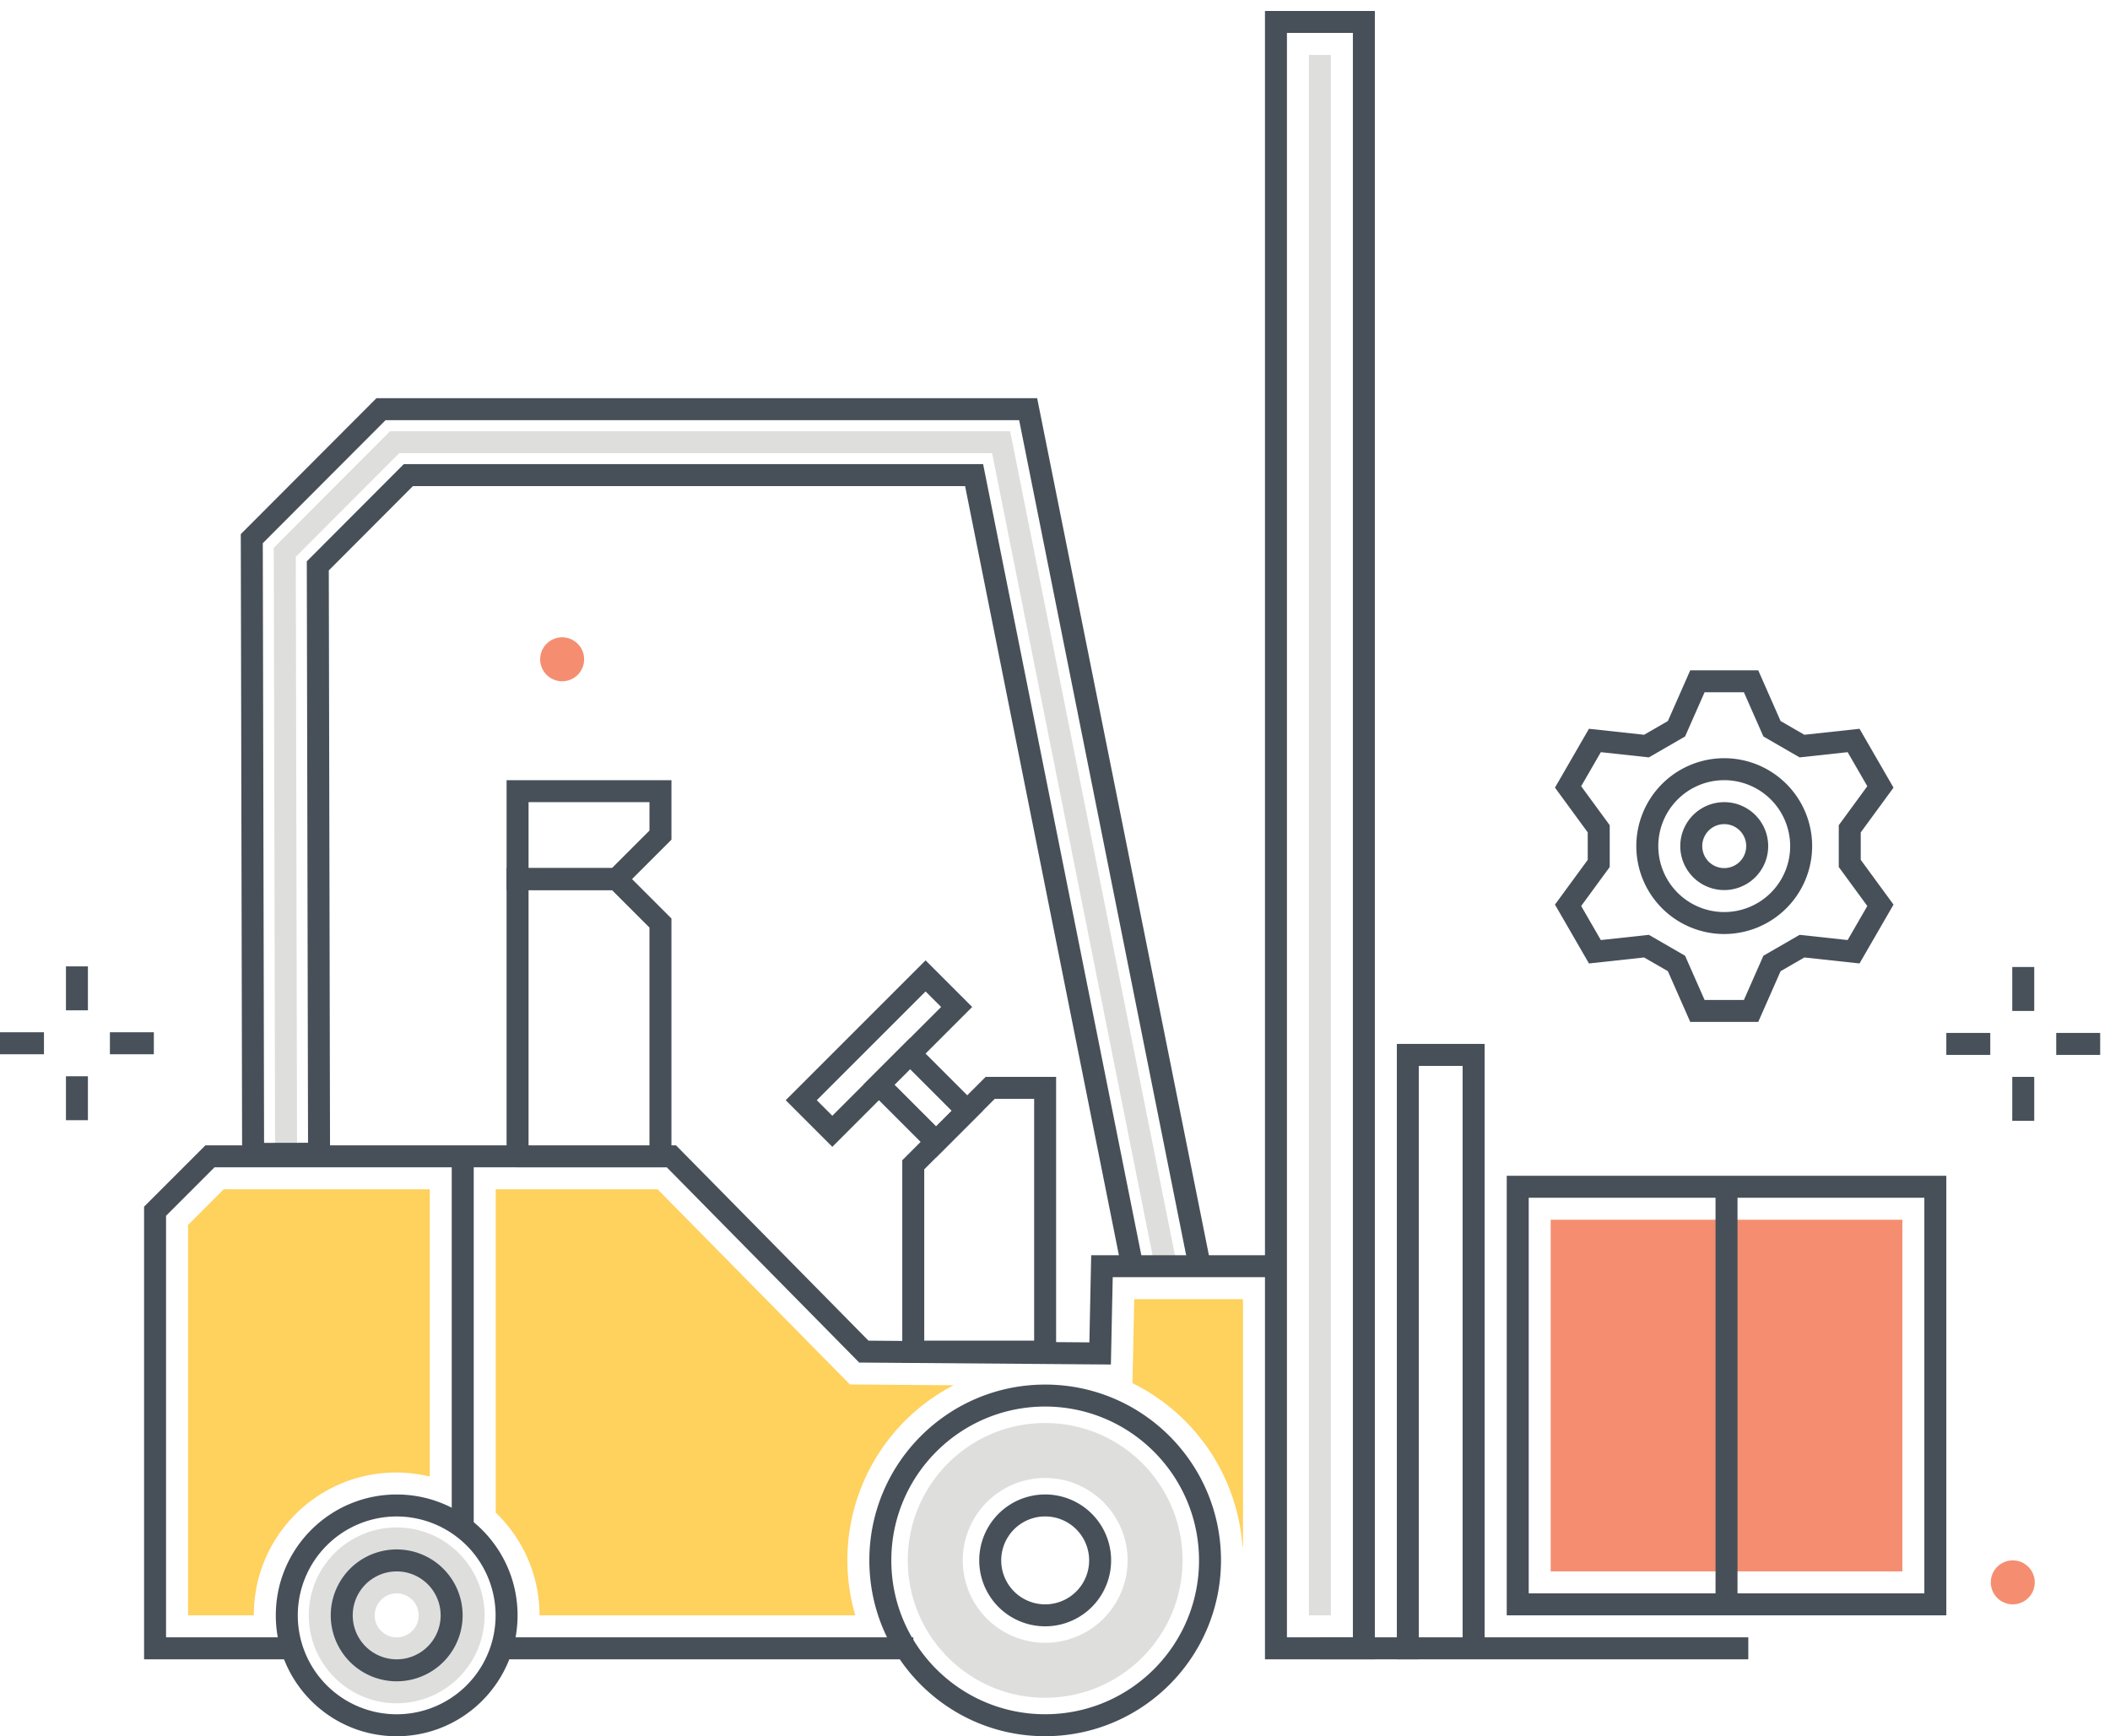 <?xml version="1.0" encoding="utf-8"?><svg xmlns="http://www.w3.org/2000/svg" width="192" height="158" viewBox="0 0 192 158"><g fill="none" fill-rule="evenodd"><path fill="#48515A" d="M183.106 91.997h2v-4h-2zM183.106 101.997h2v-4h-2zM187.106 95.997h4v-2h-4zM177.106 95.997h4v-2h-4z"/><path fill="#F58E70" d="M183.108 141.997a2 2 0 1 1 .001 3.999 2 2 0 0 1-.001-3.999"/><path fill="#475059" d="M46.1 150.997h37.009v-2H46.1zM120.092 150.997h8.998v-2h-8.998z"/><path fill="#DEDEDD" d="M36.097 145a2 2 0 1 0 .001 4.001 2 2 0 0 0-.001-4.001zm0 10a8 8 0 1 1 0-16 8 8 0 0 1 8 8 8.009 8.009 0 0 1-8 8z"/><path fill="#475059" d="M36.097 138a9 9 0 1 0 9 9 9.011 9.011 0 0 0-9-9zm0 20c-6.075 0-11-4.924-11-11 0-6.075 4.925-11 11-11s11 4.925 11 11c-.007 6.073-4.928 10.994-11 11zm59.009-30.003c-7.732 0-14 6.269-14 14 0 7.732 6.268 14 14 14s14-6.268 14-14c-.008-7.728-6.271-13.991-14-14zm0 30c-8.836 0-16-7.163-16-16 0-8.836 7.164-16 16-16 8.837 0 16 7.164 16 16-.01 8.833-7.167 15.99-16 16z"/><path fill="#DEDEDD" d="M105.113 115.423L90.277 41.236H36.329l-9.414 9.434.116 54.326-2 .003-.118-55.154 10.586-10.609h56.419l.16.804 14.996 74.99-1.961.393"/><path fill="#475059" d="M27.072 150.997H13.11v-41.188l5.582-5.582h42.821l17.514 17.774 20.1.156.167-7.931H116.1v2h-14.847l-.167 7.946-22.903-.178-17.508-17.767H19.52l-4.41 4.411v38.359h11.962v2"/><path fill="#475059" d="M129.106 148.997h3.986v-52h-3.986v52zm29.981 2h-31.981v-56h7.986v54h23.995v2zm-41.981-2h6v-146h-6v146zm-2 2h10v-150h-10v150zm-20-13a4 4 0 1 0 0 8 4 4 0 0 0 0-8zm0 10a6 6 0 1 1 0-12 6 6 0 0 1 0 12zM36.097 143a4 4 0 1 0 0 8 4 4 0 0 0 0-8zm0 10a6 6 0 1 1 0-12 6 6 0 0 1 0 12zm12-74.003h7.588l3.414-3.414v-2.586H48.097v6zm8.416 2H46.097v-10h15.002v5.414l-4.586 4.586z"/><path fill="#475059" d="M48.096 105.497h-2v-26.5h10.416l4.586 4.586v21.578h-2v-20.75l-3.414-3.414h-7.588v24.5M74.323 100.12l1.414 1.415 9.9-9.9-1.414-1.414-9.9 9.899zm1.414 4.243l-4.242-4.243 12.728-12.727 4.242 4.242-12.728 12.728z"/><path fill="#475059" d="M81.394 98.707l3.792 3.793 1.415-1.414-3.793-3.794-1.414 1.415zm3.792 6.621l-6.621-6.621 4.243-4.243 6.621 6.622-4.243 4.242z"/><path fill="#475059" d="M84.102 121.997h10V99.999h-3.586l-6.414 6.414v15.584zm12 2h-14v-18.412l7.585-7.586h6.415v25.998z"/><path fill="#475059" d="M102.08 115.553L87.819 44.236H37.574l-7.655 7.672.115 54.081-8 .017-.123-57.4 12.344-12.37h60.122l15.789 78.795-1.954.432-.331-1.499-15.143-75.728H35.086L23.913 49.432l.117 54.57 4-.009-.113-52.91 8.827-8.847h52.715l14.582 72.924-1.961.393"/><path fill="#DEDEDD" d="M95.106 134.497a7.5 7.5 0 1 0 7.5 7.5 7.51 7.51 0 0 0-7.5-7.5zm0 20c-6.904 0-12.5-5.596-12.5-12.499 0-6.904 5.596-12.501 12.5-12.501s12.5 5.597 12.5 12.5c-.008 6.901-5.6 12.493-12.5 12.5z"/><path fill="#FFD15D" d="M113.106 140.747v-22.521h-9.896l-.16 7.644a18.02 18.02 0 0 1 10.011 14.877h.045"/><path fill="#DEDEDD" d="M119.106 146.997h2v-142h-2z"/><path fill="#475059" d="M41.106 138.997h2v-34h-2z"/><path fill="#FFD15D" d="M39.106 108.227H20.349l-3.238 3.239v35.531h5.986c-.024-7.153 5.755-12.972 12.908-12.997 1.045-.003 2.086.12 3.101.366v-26.139m47.66 17.834l-9.427-.073-17.5-17.761H45.106v29.422a12.955 12.955 0 0 1 3.991 9.348h28.73a17.921 17.921 0 0 1 8.939-20.936"/><path fill="#475059" d="M139.106 144.997h36v-36h-36v36zm-2 2h40v-40h-40v40z"/><path fill="#F58E70" d="M141.106 142.997h32v-32h-32z"/><path fill="#475059" d="M156.105 145.997h2v-38h-2z"/><path fill="#48515A" d="M6 91.939h2v-4H6zM6 101.939h2v-4H6zM10 95.939h4v-2h-4zM0 95.939h4v-2H0z"/><path fill="#F58E70" d="M51.108 57.997a2 2 0 1 1 .001 3.999 2 2 0 0 1-.001-3.999"/><path fill="#475059" d="M155.109 90.997h3.578l1.773-4.023 3.296-1.903 4.371.475 1.789-3.098-2.597-3.549v-3.804l2.597-3.549-1.789-3.098-4.371.475-3.296-1.903-1.773-4.023h-3.578l-1.774 4.023-3.296 1.903-4.371-.475-1.789 3.098 2.597 3.549v3.804l-2.597 3.549 1.789 3.098 4.371-.475 3.296 1.903 1.774 4.023zm4.882 2h-6.186l-2.036-4.618-2.164-1.249-5.017.545-3.094-5.356 2.982-4.073v-2.498l-2.982-4.073 3.094-5.356 5.017.545 2.164-1.249 2.036-4.618h6.186l2.035 4.618 2.163 1.249 5.018-.545 3.094 5.356-2.982 4.073v2.498l2.982 4.073-3.094 5.356-5.018-.545-2.163 1.249-2.035 4.618z"/><path fill="#475059" d="M156.897 74.997a2 2 0 1 0 0 4 2 2 0 0 0 0-4zm0 6a4 4 0 1 1 0-8 4 4 0 0 1 0 8z"/><path fill="#475059" d="M156.897 70.997a6 6 0 1 0 6 6 6.006 6.006 0 0 0-6-6zm0 14a8 8 0 1 1 8-8 8.009 8.009 0 0 1-8 8z"/></g></svg>